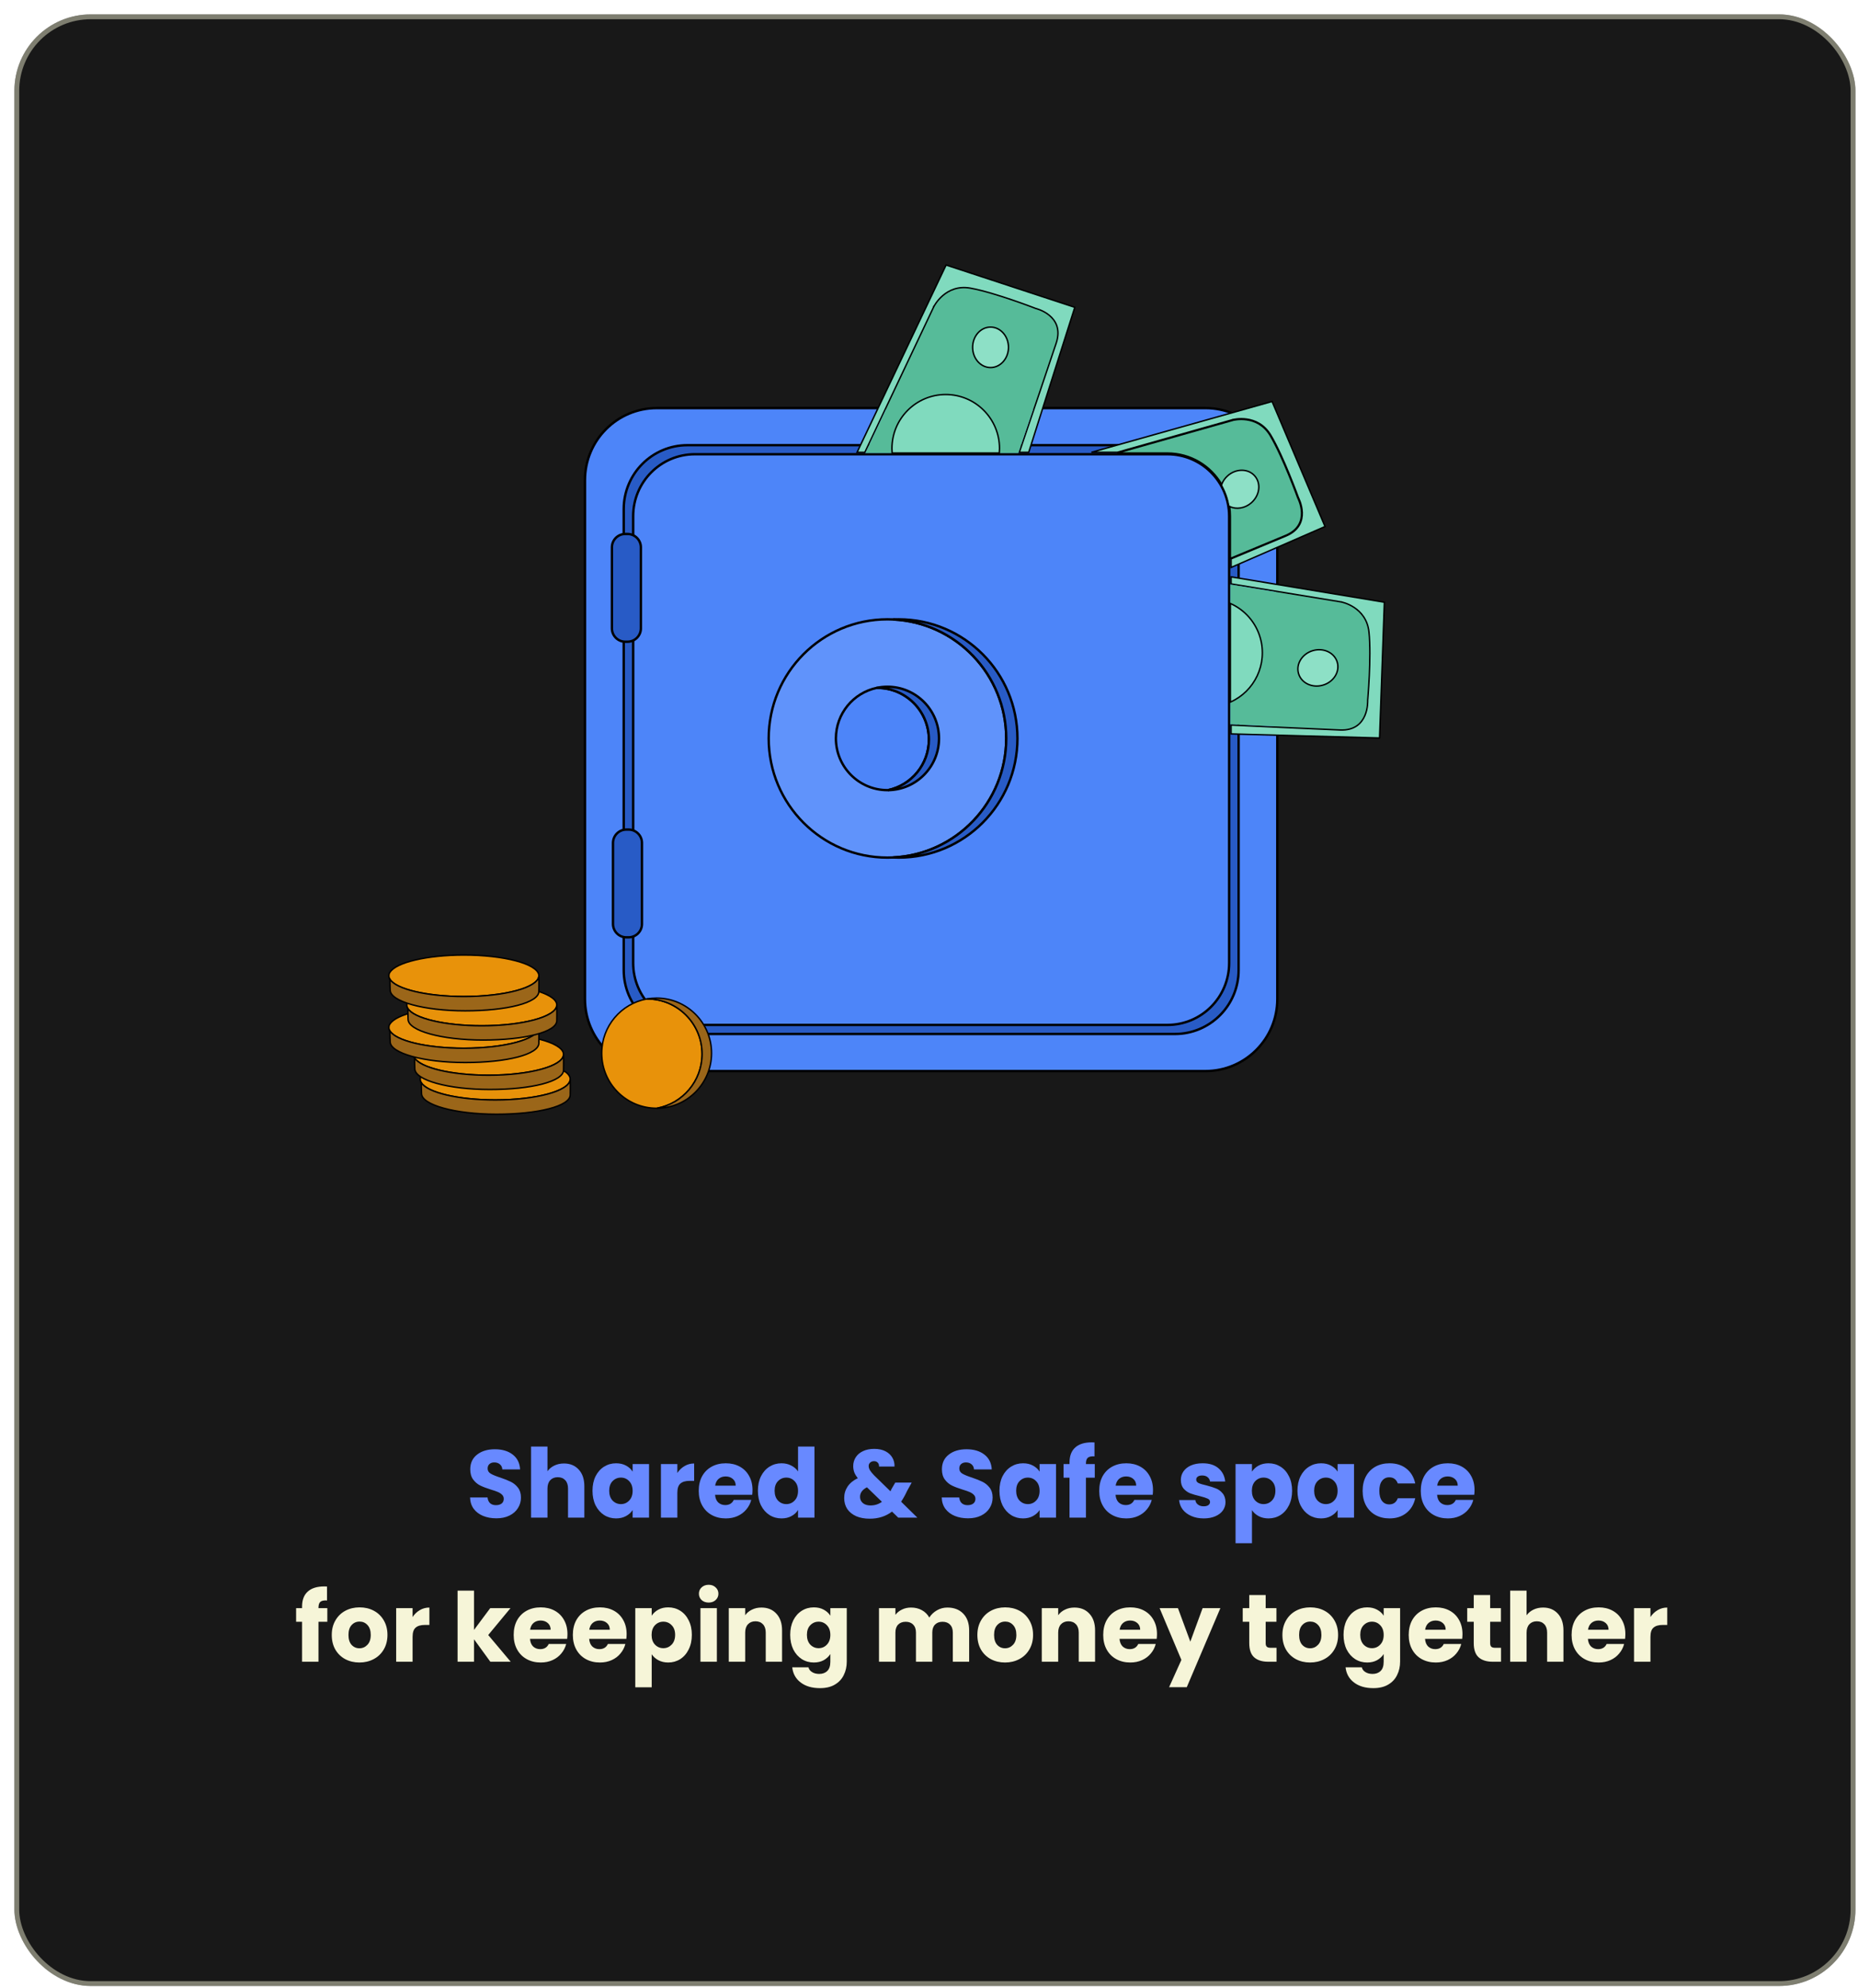 <svg width="387" height="414" viewBox="0 0 387 414" fill="none" xmlns="http://www.w3.org/2000/svg">
<g filter="url(#filter0_d_3238_5662)">
<rect width="383.464" height="410.513" rx="15.911" fill="#181818"/>
<rect x="0.5" y="0.5" width="382.464" height="409.513" rx="15.411" stroke="#F6F5D8" stroke-opacity="0.46"/>
</g>
<path d="M103.388 316.14C102.362 316.14 101.442 315.973 100.628 315.64C99.815 315.307 99.162 314.813 98.668 314.16C98.188 313.507 97.935 312.72 97.908 311.8H101.548C101.602 312.32 101.782 312.72 102.088 313C102.395 313.267 102.795 313.4 103.288 313.4C103.795 313.4 104.195 313.287 104.488 313.06C104.782 312.82 104.928 312.493 104.928 312.08C104.928 311.733 104.808 311.447 104.568 311.22C104.342 310.993 104.055 310.807 103.708 310.66C103.375 310.513 102.895 310.347 102.268 310.16C101.362 309.88 100.622 309.6 100.048 309.32C99.475 309.04 98.982 308.627 98.568 308.08C98.155 307.533 97.948 306.82 97.948 305.94C97.948 304.633 98.422 303.613 99.368 302.88C100.315 302.133 101.548 301.76 103.068 301.76C104.615 301.76 105.862 302.133 106.808 302.88C107.755 303.613 108.262 304.64 108.328 305.96H104.628C104.602 305.507 104.435 305.153 104.128 304.9C103.822 304.633 103.428 304.5 102.948 304.5C102.535 304.5 102.202 304.613 101.948 304.84C101.695 305.053 101.568 305.367 101.568 305.78C101.568 306.233 101.782 306.587 102.208 306.84C102.635 307.093 103.302 307.367 104.208 307.66C105.115 307.967 105.848 308.26 106.408 308.54C106.982 308.82 107.475 309.227 107.888 309.76C108.302 310.293 108.508 310.98 108.508 311.82C108.508 312.62 108.302 313.347 107.888 314C107.488 314.653 106.902 315.173 106.128 315.56C105.355 315.947 104.442 316.14 103.388 316.14ZM117.473 304.72C118.753 304.72 119.78 305.147 120.553 306C121.326 306.84 121.713 308 121.713 309.48V316H118.313V309.94C118.313 309.193 118.12 308.613 117.733 308.2C117.346 307.787 116.826 307.58 116.173 307.58C115.52 307.58 115 307.787 114.613 308.2C114.226 308.613 114.033 309.193 114.033 309.94V316H110.613V301.2H114.033V306.34C114.38 305.847 114.853 305.453 115.453 305.16C116.053 304.867 116.726 304.72 117.473 304.72ZM123.41 310.4C123.41 309.253 123.623 308.247 124.05 307.38C124.49 306.513 125.083 305.847 125.83 305.38C126.576 304.913 127.41 304.68 128.33 304.68C129.116 304.68 129.803 304.84 130.39 305.16C130.99 305.48 131.45 305.9 131.77 306.42V304.84H135.19V316H131.77V314.42C131.436 314.94 130.97 315.36 130.37 315.68C129.783 316 129.096 316.16 128.31 316.16C127.403 316.16 126.576 315.927 125.83 315.46C125.083 314.98 124.49 314.307 124.05 313.44C123.623 312.56 123.41 311.547 123.41 310.4ZM131.77 310.42C131.77 309.567 131.53 308.893 131.05 308.4C130.583 307.907 130.01 307.66 129.33 307.66C128.65 307.66 128.07 307.907 127.59 308.4C127.123 308.88 126.89 309.547 126.89 310.4C126.89 311.253 127.123 311.933 127.59 312.44C128.07 312.933 128.65 313.18 129.33 313.18C130.01 313.18 130.583 312.933 131.05 312.44C131.53 311.947 131.77 311.273 131.77 310.42ZM141.084 306.7C141.484 306.087 141.984 305.607 142.584 305.26C143.184 304.9 143.85 304.72 144.584 304.72V308.34H143.644C142.79 308.34 142.15 308.527 141.724 308.9C141.297 309.26 141.084 309.9 141.084 310.82V316H137.664V304.84H141.084V306.7ZM156.739 310.24C156.739 310.56 156.719 310.893 156.679 311.24H148.939C148.992 311.933 149.212 312.467 149.599 312.84C149.999 313.2 150.485 313.38 151.059 313.38C151.912 313.38 152.505 313.02 152.839 312.3H156.479C156.292 313.033 155.952 313.693 155.459 314.28C154.979 314.867 154.372 315.327 153.639 315.66C152.905 315.993 152.085 316.16 151.179 316.16C150.085 316.16 149.112 315.927 148.259 315.46C147.405 314.993 146.739 314.327 146.259 313.46C145.779 312.593 145.539 311.58 145.539 310.42C145.539 309.26 145.772 308.247 146.239 307.38C146.719 306.513 147.385 305.847 148.239 305.38C149.092 304.913 150.072 304.68 151.179 304.68C152.259 304.68 153.219 304.907 154.059 305.36C154.899 305.813 155.552 306.46 156.019 307.3C156.499 308.14 156.739 309.12 156.739 310.24ZM153.239 309.34C153.239 308.753 153.039 308.287 152.639 307.94C152.239 307.593 151.739 307.42 151.139 307.42C150.565 307.42 150.079 307.587 149.679 307.92C149.292 308.253 149.052 308.727 148.959 309.34H153.239ZM157.863 310.4C157.863 309.253 158.076 308.247 158.503 307.38C158.943 306.513 159.536 305.847 160.283 305.38C161.029 304.913 161.863 304.68 162.783 304.68C163.516 304.68 164.183 304.833 164.783 305.14C165.396 305.447 165.876 305.86 166.223 306.38V301.2H169.643V316H166.223V314.4C165.903 314.933 165.443 315.36 164.843 315.68C164.256 316 163.569 316.16 162.783 316.16C161.863 316.16 161.029 315.927 160.283 315.46C159.536 314.98 158.943 314.307 158.503 313.44C158.076 312.56 157.863 311.547 157.863 310.4ZM166.223 310.42C166.223 309.567 165.983 308.893 165.503 308.4C165.036 307.907 164.463 307.66 163.783 307.66C163.103 307.66 162.523 307.907 162.043 308.4C161.576 308.88 161.343 309.547 161.343 310.4C161.343 311.253 161.576 311.933 162.043 312.44C162.523 312.933 163.103 313.18 163.783 313.18C164.463 313.18 165.036 312.933 165.503 312.44C165.983 311.947 166.223 311.273 166.223 310.42ZM187.095 316L185.795 314.74C184.502 315.727 182.955 316.22 181.155 316.22C180.075 316.22 179.135 316.047 178.335 315.7C177.535 315.34 176.915 314.84 176.475 314.2C176.049 313.547 175.835 312.787 175.835 311.92C175.835 311.04 176.069 310.247 176.535 309.54C177.015 308.82 177.729 308.233 178.675 307.78C178.329 307.353 178.082 306.947 177.935 306.56C177.789 306.16 177.715 305.727 177.715 305.26C177.715 304.593 177.889 303.987 178.235 303.44C178.582 302.893 179.082 302.467 179.735 302.16C180.402 301.84 181.189 301.68 182.095 301.68C183.015 301.68 183.795 301.847 184.435 302.18C185.075 302.513 185.555 302.96 185.875 303.52C186.195 304.08 186.342 304.693 186.315 305.36H183.095C183.109 305 183.015 304.727 182.815 304.54C182.629 304.34 182.375 304.24 182.055 304.24C181.735 304.24 181.469 304.333 181.255 304.52C181.042 304.707 180.935 304.947 180.935 305.24C180.935 305.52 181.022 305.813 181.195 306.12C181.382 306.427 181.669 306.78 182.055 307.18L185.475 310.52C185.502 310.453 185.535 310.373 185.575 310.28C185.629 310.187 185.682 310.08 185.735 309.96L186.475 308.7H189.895L188.935 310.44C188.575 311.227 188.162 311.973 187.695 312.68L191.075 316H187.095ZM181.315 313.46C182.209 313.46 183.002 313.207 183.695 312.7L180.575 309.68C179.615 310.173 179.135 310.84 179.135 311.68C179.135 312.187 179.329 312.613 179.715 312.96C180.115 313.293 180.649 313.46 181.315 313.46ZM201.631 316.14C200.604 316.14 199.684 315.973 198.871 315.64C198.057 315.307 197.404 314.813 196.911 314.16C196.431 313.507 196.177 312.72 196.151 311.8H199.791C199.844 312.32 200.024 312.72 200.331 313C200.637 313.267 201.037 313.4 201.531 313.4C202.037 313.4 202.437 313.287 202.731 313.06C203.024 312.82 203.171 312.493 203.171 312.08C203.171 311.733 203.051 311.447 202.811 311.22C202.584 310.993 202.297 310.807 201.951 310.66C201.617 310.513 201.137 310.347 200.511 310.16C199.604 309.88 198.864 309.6 198.291 309.32C197.717 309.04 197.224 308.627 196.811 308.08C196.397 307.533 196.191 306.82 196.191 305.94C196.191 304.633 196.664 303.613 197.611 302.88C198.557 302.133 199.791 301.76 201.311 301.76C202.857 301.76 204.104 302.133 205.051 302.88C205.997 303.613 206.504 304.64 206.571 305.96H202.871C202.844 305.507 202.677 305.153 202.371 304.9C202.064 304.633 201.671 304.5 201.191 304.5C200.777 304.5 200.444 304.613 200.191 304.84C199.937 305.053 199.811 305.367 199.811 305.78C199.811 306.233 200.024 306.587 200.451 306.84C200.877 307.093 201.544 307.367 202.451 307.66C203.357 307.967 204.091 308.26 204.651 308.54C205.224 308.82 205.717 309.227 206.131 309.76C206.544 310.293 206.751 310.98 206.751 311.82C206.751 312.62 206.544 313.347 206.131 314C205.731 314.653 205.144 315.173 204.371 315.56C203.597 315.947 202.684 316.14 201.631 316.14ZM208.175 310.4C208.175 309.253 208.389 308.247 208.815 307.38C209.255 306.513 209.849 305.847 210.595 305.38C211.342 304.913 212.175 304.68 213.095 304.68C213.882 304.68 214.569 304.84 215.155 305.16C215.755 305.48 216.215 305.9 216.535 306.42V304.84H219.955V316H216.535V314.42C216.202 314.94 215.735 315.36 215.135 315.68C214.549 316 213.862 316.16 213.075 316.16C212.169 316.16 211.342 315.927 210.595 315.46C209.849 314.98 209.255 314.307 208.815 313.44C208.389 312.56 208.175 311.547 208.175 310.4ZM216.535 310.42C216.535 309.567 216.295 308.893 215.815 308.4C215.349 307.907 214.775 307.66 214.095 307.66C213.415 307.66 212.835 307.907 212.355 308.4C211.889 308.88 211.655 309.547 211.655 310.4C211.655 311.253 211.889 311.933 212.355 312.44C212.835 312.933 213.415 313.18 214.095 313.18C214.775 313.18 215.349 312.933 215.815 312.44C216.295 311.947 216.535 311.273 216.535 310.42ZM228.029 307.68H226.189V316H222.769V307.68H221.529V304.84H222.769V304.52C222.769 303.147 223.163 302.107 223.949 301.4C224.736 300.68 225.889 300.32 227.409 300.32C227.663 300.32 227.849 300.327 227.969 300.34V303.24C227.316 303.2 226.856 303.293 226.589 303.52C226.323 303.747 226.189 304.153 226.189 304.74V304.84H228.029V307.68ZM240.156 310.24C240.156 310.56 240.136 310.893 240.096 311.24H232.356C232.41 311.933 232.63 312.467 233.016 312.84C233.416 313.2 233.903 313.38 234.476 313.38C235.33 313.38 235.923 313.02 236.256 312.3H239.896C239.71 313.033 239.37 313.693 238.876 314.28C238.396 314.867 237.79 315.327 237.056 315.66C236.323 315.993 235.503 316.16 234.596 316.16C233.503 316.16 232.53 315.927 231.676 315.46C230.823 314.993 230.156 314.327 229.676 313.46C229.196 312.593 228.956 311.58 228.956 310.42C228.956 309.26 229.19 308.247 229.656 307.38C230.136 306.513 230.803 305.847 231.656 305.38C232.51 304.913 233.49 304.68 234.596 304.68C235.676 304.68 236.636 304.907 237.476 305.36C238.316 305.813 238.97 306.46 239.436 307.3C239.916 308.14 240.156 309.12 240.156 310.24ZM236.656 309.34C236.656 308.753 236.456 308.287 236.056 307.94C235.656 307.593 235.156 307.42 234.556 307.42C233.983 307.42 233.496 307.587 233.096 307.92C232.71 308.253 232.47 308.727 232.376 309.34H236.656ZM250.739 316.16C249.766 316.16 248.899 315.993 248.139 315.66C247.379 315.327 246.779 314.873 246.339 314.3C245.899 313.713 245.652 313.06 245.599 312.34H248.979C249.019 312.727 249.199 313.04 249.519 313.28C249.839 313.52 250.232 313.64 250.699 313.64C251.126 313.64 251.452 313.56 251.679 313.4C251.919 313.227 252.039 313.007 252.039 312.74C252.039 312.42 251.872 312.187 251.539 312.04C251.206 311.88 250.666 311.707 249.919 311.52C249.119 311.333 248.452 311.14 247.919 310.94C247.386 310.727 246.926 310.4 246.539 309.96C246.152 309.507 245.959 308.9 245.959 308.14C245.959 307.5 246.132 306.92 246.479 306.4C246.839 305.867 247.359 305.447 248.039 305.14C248.732 304.833 249.552 304.68 250.499 304.68C251.899 304.68 252.999 305.027 253.799 305.72C254.612 306.413 255.079 307.333 255.199 308.48H252.039C251.986 308.093 251.812 307.787 251.519 307.56C251.239 307.333 250.866 307.22 250.399 307.22C249.999 307.22 249.692 307.3 249.479 307.46C249.266 307.607 249.159 307.813 249.159 308.08C249.159 308.4 249.326 308.64 249.659 308.8C250.006 308.96 250.539 309.12 251.259 309.28C252.086 309.493 252.759 309.707 253.279 309.92C253.799 310.12 254.252 310.453 254.639 310.92C255.039 311.373 255.246 311.987 255.259 312.76C255.259 313.413 255.072 314 254.699 314.52C254.339 315.027 253.812 315.427 253.119 315.72C252.439 316.013 251.646 316.16 250.739 316.16ZM260.771 306.42C261.105 305.9 261.565 305.48 262.151 305.16C262.738 304.84 263.425 304.68 264.211 304.68C265.131 304.68 265.965 304.913 266.711 305.38C267.458 305.847 268.045 306.513 268.471 307.38C268.911 308.247 269.131 309.253 269.131 310.4C269.131 311.547 268.911 312.56 268.471 313.44C268.045 314.307 267.458 314.98 266.711 315.46C265.965 315.927 265.131 316.16 264.211 316.16C263.438 316.16 262.751 316 262.151 315.68C261.565 315.36 261.105 314.947 260.771 314.44V321.32H257.351V304.84H260.771V306.42ZM265.651 310.4C265.651 309.547 265.411 308.88 264.931 308.4C264.465 307.907 263.885 307.66 263.191 307.66C262.511 307.66 261.931 307.907 261.451 308.4C260.985 308.893 260.751 309.567 260.751 310.42C260.751 311.273 260.985 311.947 261.451 312.44C261.931 312.933 262.511 313.18 263.191 313.18C263.871 313.18 264.451 312.933 264.931 312.44C265.411 311.933 265.651 311.253 265.651 310.4ZM270.246 310.4C270.246 309.253 270.459 308.247 270.886 307.38C271.326 306.513 271.919 305.847 272.666 305.38C273.412 304.913 274.246 304.68 275.166 304.68C275.952 304.68 276.639 304.84 277.226 305.16C277.826 305.48 278.286 305.9 278.606 306.42V304.84H282.026V316H278.606V314.42C278.272 314.94 277.806 315.36 277.206 315.68C276.619 316 275.932 316.16 275.146 316.16C274.239 316.16 273.412 315.927 272.666 315.46C271.919 314.98 271.326 314.307 270.886 313.44C270.459 312.56 270.246 311.547 270.246 310.4ZM278.606 310.42C278.606 309.567 278.366 308.893 277.886 308.4C277.419 307.907 276.846 307.66 276.166 307.66C275.486 307.66 274.906 307.907 274.426 308.4C273.959 308.88 273.726 309.547 273.726 310.4C273.726 311.253 273.959 311.933 274.426 312.44C274.906 312.933 275.486 313.18 276.166 313.18C276.846 313.18 277.419 312.933 277.886 312.44C278.366 311.947 278.606 311.273 278.606 310.42ZM283.82 310.42C283.82 309.26 284.053 308.247 284.52 307.38C285 306.513 285.66 305.847 286.5 305.38C287.353 304.913 288.326 304.68 289.42 304.68C290.82 304.68 291.986 305.047 292.92 305.78C293.866 306.513 294.486 307.547 294.78 308.88H291.14C290.833 308.027 290.24 307.6 289.36 307.6C288.733 307.6 288.233 307.847 287.86 308.34C287.486 308.82 287.3 309.513 287.3 310.42C287.3 311.327 287.486 312.027 287.86 312.52C288.233 313 288.733 313.24 289.36 313.24C290.24 313.24 290.833 312.813 291.14 311.96H294.78C294.486 313.267 293.866 314.293 292.92 315.04C291.973 315.787 290.806 316.16 289.42 316.16C288.326 316.16 287.353 315.927 286.5 315.46C285.66 314.993 285 314.327 284.52 313.46C284.053 312.593 283.82 311.58 283.82 310.42ZM307.129 310.24C307.129 310.56 307.109 310.893 307.069 311.24H299.329C299.382 311.933 299.602 312.467 299.989 312.84C300.389 313.2 300.876 313.38 301.449 313.38C302.302 313.38 302.896 313.02 303.229 312.3H306.869C306.682 313.033 306.342 313.693 305.849 314.28C305.369 314.867 304.762 315.327 304.029 315.66C303.296 315.993 302.476 316.16 301.569 316.16C300.476 316.16 299.502 315.927 298.649 315.46C297.796 314.993 297.129 314.327 296.649 313.46C296.169 312.593 295.929 311.58 295.929 310.42C295.929 309.26 296.162 308.247 296.629 307.38C297.109 306.513 297.776 305.847 298.629 305.38C299.482 304.913 300.462 304.68 301.569 304.68C302.649 304.68 303.609 304.907 304.449 305.36C305.289 305.813 305.942 306.46 306.409 307.3C306.889 308.14 307.129 309.12 307.129 310.24ZM303.629 309.34C303.629 308.753 303.429 308.287 303.029 307.94C302.629 307.593 302.129 307.42 301.529 307.42C300.956 307.42 300.469 307.587 300.069 307.92C299.682 308.253 299.442 308.727 299.349 309.34H303.629Z" fill="#6889FF"/>
<path d="M68.176 337.68H66.336V346H62.916V337.68H61.676V334.84H62.916V334.52C62.916 333.147 63.309 332.107 64.096 331.4C64.883 330.68 66.036 330.32 67.556 330.32C67.809 330.32 67.996 330.327 68.116 330.34V333.24C67.463 333.2 67.003 333.293 66.736 333.52C66.469 333.747 66.336 334.153 66.336 334.74V334.84H68.176V337.68ZM74.863 346.16C73.77 346.16 72.783 345.927 71.903 345.46C71.036 344.993 70.35 344.327 69.843 343.46C69.35 342.593 69.103 341.58 69.103 340.42C69.103 339.273 69.356 338.267 69.863 337.4C70.37 336.52 71.063 335.847 71.943 335.38C72.823 334.913 73.81 334.68 74.903 334.68C75.996 334.68 76.983 334.913 77.863 335.38C78.743 335.847 79.436 336.52 79.943 337.4C80.45 338.267 80.703 339.273 80.703 340.42C80.703 341.567 80.443 342.58 79.923 343.46C79.416 344.327 78.716 344.993 77.823 345.46C76.943 345.927 75.956 346.16 74.863 346.16ZM74.863 343.2C75.516 343.2 76.07 342.96 76.523 342.48C76.99 342 77.223 341.313 77.223 340.42C77.223 339.527 76.996 338.84 76.543 338.36C76.103 337.88 75.556 337.64 74.903 337.64C74.236 337.64 73.683 337.88 73.243 338.36C72.803 338.827 72.583 339.513 72.583 340.42C72.583 341.313 72.796 342 73.223 342.48C73.663 342.96 74.21 343.2 74.863 343.2ZM85.937 336.7C86.337 336.087 86.837 335.607 87.437 335.26C88.037 334.9 88.704 334.72 89.437 334.72V338.34H88.497C87.644 338.34 87.004 338.527 86.577 338.9C86.151 339.26 85.937 339.9 85.937 340.82V346H82.517V334.84H85.937V336.7ZM102.13 346L98.73 341.32V346H95.31V331.2H98.73V339.38L102.11 334.84H106.33L101.69 340.44L106.37 346H102.13ZM118.194 340.24C118.194 340.56 118.174 340.893 118.134 341.24H110.394C110.447 341.933 110.667 342.467 111.054 342.84C111.454 343.2 111.94 343.38 112.514 343.38C113.367 343.38 113.96 343.02 114.294 342.3H117.934C117.747 343.033 117.407 343.693 116.914 344.28C116.434 344.867 115.827 345.327 115.094 345.66C114.36 345.993 113.54 346.16 112.634 346.16C111.54 346.16 110.567 345.927 109.714 345.46C108.86 344.993 108.194 344.327 107.714 343.46C107.234 342.593 106.994 341.58 106.994 340.42C106.994 339.26 107.227 338.247 107.694 337.38C108.174 336.513 108.84 335.847 109.694 335.38C110.547 334.913 111.527 334.68 112.634 334.68C113.714 334.68 114.674 334.907 115.514 335.36C116.354 335.813 117.007 336.46 117.474 337.3C117.954 338.14 118.194 339.12 118.194 340.24ZM114.694 339.34C114.694 338.753 114.494 338.287 114.094 337.94C113.694 337.593 113.194 337.42 112.594 337.42C112.02 337.42 111.534 337.587 111.134 337.92C110.747 338.253 110.507 338.727 110.414 339.34H114.694ZM130.518 340.24C130.518 340.56 130.498 340.893 130.458 341.24H122.718C122.771 341.933 122.991 342.467 123.378 342.84C123.778 343.2 124.264 343.38 124.838 343.38C125.691 343.38 126.284 343.02 126.618 342.3H130.258C130.071 343.033 129.731 343.693 129.238 344.28C128.758 344.867 128.151 345.327 127.418 345.66C126.684 345.993 125.864 346.16 124.958 346.16C123.864 346.16 122.891 345.927 122.038 345.46C121.184 344.993 120.518 344.327 120.038 343.46C119.558 342.593 119.318 341.58 119.318 340.42C119.318 339.26 119.551 338.247 120.018 337.38C120.498 336.513 121.164 335.847 122.018 335.38C122.871 334.913 123.851 334.68 124.958 334.68C126.038 334.68 126.998 334.907 127.838 335.36C128.678 335.813 129.331 336.46 129.798 337.3C130.278 338.14 130.518 339.12 130.518 340.24ZM127.018 339.34C127.018 338.753 126.818 338.287 126.418 337.94C126.018 337.593 125.518 337.42 124.918 337.42C124.344 337.42 123.858 337.587 123.458 337.92C123.071 338.253 122.831 338.727 122.738 339.34H127.018ZM135.742 336.42C136.075 335.9 136.535 335.48 137.122 335.16C137.709 334.84 138.395 334.68 139.182 334.68C140.102 334.68 140.935 334.913 141.682 335.38C142.429 335.847 143.015 336.513 143.442 337.38C143.882 338.247 144.102 339.253 144.102 340.4C144.102 341.547 143.882 342.56 143.442 343.44C143.015 344.307 142.429 344.98 141.682 345.46C140.935 345.927 140.102 346.16 139.182 346.16C138.409 346.16 137.722 346 137.122 345.68C136.535 345.36 136.075 344.947 135.742 344.44V351.32H132.322V334.84H135.742V336.42ZM140.622 340.4C140.622 339.547 140.382 338.88 139.902 338.4C139.435 337.907 138.855 337.66 138.162 337.66C137.482 337.66 136.902 337.907 136.422 338.4C135.955 338.893 135.722 339.567 135.722 340.42C135.722 341.273 135.955 341.947 136.422 342.44C136.902 342.933 137.482 343.18 138.162 343.18C138.842 343.18 139.422 342.933 139.902 342.44C140.382 341.933 140.622 341.253 140.622 340.4ZM147.616 333.68C147.016 333.68 146.523 333.507 146.136 333.16C145.763 332.8 145.576 332.36 145.576 331.84C145.576 331.307 145.763 330.867 146.136 330.52C146.523 330.16 147.016 329.98 147.616 329.98C148.203 329.98 148.683 330.16 149.056 330.52C149.443 330.867 149.636 331.307 149.636 331.84C149.636 332.36 149.443 332.8 149.056 333.16C148.683 333.507 148.203 333.68 147.616 333.68ZM149.316 334.84V346H145.896V334.84H149.316ZM158.595 334.72C159.901 334.72 160.941 335.147 161.715 336C162.501 336.84 162.895 338 162.895 339.48V346H159.495V339.94C159.495 339.193 159.301 338.613 158.915 338.2C158.528 337.787 158.008 337.58 157.355 337.58C156.701 337.58 156.181 337.787 155.795 338.2C155.408 338.613 155.215 339.193 155.215 339.94V346H151.795V334.84H155.215V336.32C155.561 335.827 156.028 335.44 156.615 335.16C157.201 334.867 157.861 334.72 158.595 334.72ZM169.511 334.68C170.298 334.68 170.985 334.84 171.571 335.16C172.171 335.48 172.631 335.9 172.951 336.42V334.84H176.371V345.98C176.371 347.007 176.165 347.933 175.751 348.76C175.351 349.6 174.731 350.267 173.891 350.76C173.065 351.253 172.031 351.5 170.791 351.5C169.138 351.5 167.798 351.107 166.771 350.32C165.745 349.547 165.158 348.493 165.011 347.16H168.391C168.498 347.587 168.751 347.92 169.151 348.16C169.551 348.413 170.045 348.54 170.631 348.54C171.338 348.54 171.898 348.333 172.311 347.92C172.738 347.52 172.951 346.873 172.951 345.98V344.4C172.618 344.92 172.158 345.347 171.571 345.68C170.985 346 170.298 346.16 169.511 346.16C168.591 346.16 167.758 345.927 167.011 345.46C166.265 344.98 165.671 344.307 165.231 343.44C164.805 342.56 164.591 341.547 164.591 340.4C164.591 339.253 164.805 338.247 165.231 337.38C165.671 336.513 166.265 335.847 167.011 335.38C167.758 334.913 168.591 334.68 169.511 334.68ZM172.951 340.42C172.951 339.567 172.711 338.893 172.231 338.4C171.765 337.907 171.191 337.66 170.511 337.66C169.831 337.66 169.251 337.907 168.771 338.4C168.305 338.88 168.071 339.547 168.071 340.4C168.071 341.253 168.305 341.933 168.771 342.44C169.251 342.933 169.831 343.18 170.511 343.18C171.191 343.18 171.765 342.933 172.231 342.44C172.711 341.947 172.951 341.273 172.951 340.42ZM197.324 334.72C198.71 334.72 199.81 335.14 200.624 335.98C201.45 336.82 201.864 337.987 201.864 339.48V346H198.464V339.94C198.464 339.22 198.27 338.667 197.884 338.28C197.51 337.88 196.99 337.68 196.324 337.68C195.657 337.68 195.13 337.88 194.744 338.28C194.37 338.667 194.184 339.22 194.184 339.94V346H190.784V339.94C190.784 339.22 190.59 338.667 190.204 338.28C189.83 337.88 189.31 337.68 188.644 337.68C187.977 337.68 187.45 337.88 187.064 338.28C186.69 338.667 186.504 339.22 186.504 339.94V346H183.084V334.84H186.504V336.24C186.85 335.773 187.304 335.407 187.864 335.14C188.424 334.86 189.057 334.72 189.764 334.72C190.604 334.72 191.35 334.9 192.004 335.26C192.67 335.62 193.19 336.133 193.564 336.8C193.95 336.187 194.477 335.687 195.144 335.3C195.81 334.913 196.537 334.72 197.324 334.72ZM209.336 346.16C208.242 346.16 207.256 345.927 206.376 345.46C205.509 344.993 204.822 344.327 204.316 343.46C203.822 342.593 203.576 341.58 203.576 340.42C203.576 339.273 203.829 338.267 204.336 337.4C204.842 336.52 205.536 335.847 206.416 335.38C207.296 334.913 208.282 334.68 209.376 334.68C210.469 334.68 211.456 334.913 212.336 335.38C213.216 335.847 213.909 336.52 214.416 337.4C214.922 338.267 215.176 339.273 215.176 340.42C215.176 341.567 214.916 342.58 214.396 343.46C213.889 344.327 213.189 344.993 212.296 345.46C211.416 345.927 210.429 346.16 209.336 346.16ZM209.336 343.2C209.989 343.2 210.542 342.96 210.996 342.48C211.462 342 211.696 341.313 211.696 340.42C211.696 339.527 211.469 338.84 211.016 338.36C210.576 337.88 210.029 337.64 209.376 337.64C208.709 337.64 208.156 337.88 207.716 338.36C207.276 338.827 207.056 339.513 207.056 340.42C207.056 341.313 207.269 342 207.696 342.48C208.136 342.96 208.682 343.2 209.336 343.2ZM223.79 334.72C225.097 334.72 226.137 335.147 226.91 336C227.697 336.84 228.09 338 228.09 339.48V346H224.69V339.94C224.69 339.193 224.497 338.613 224.11 338.2C223.723 337.787 223.203 337.58 222.55 337.58C221.897 337.58 221.377 337.787 220.99 338.2C220.603 338.613 220.41 339.193 220.41 339.94V346H216.99V334.84H220.41V336.32C220.757 335.827 221.223 335.44 221.81 335.16C222.397 334.867 223.057 334.72 223.79 334.72ZM240.987 340.24C240.987 340.56 240.967 340.893 240.927 341.24H233.187C233.24 341.933 233.46 342.467 233.847 342.84C234.247 343.2 234.733 343.38 235.307 343.38C236.16 343.38 236.753 343.02 237.087 342.3H240.727C240.54 343.033 240.2 343.693 239.707 344.28C239.227 344.867 238.62 345.327 237.887 345.66C237.153 345.993 236.333 346.16 235.427 346.16C234.333 346.16 233.36 345.927 232.507 345.46C231.653 344.993 230.987 344.327 230.507 343.46C230.027 342.593 229.787 341.58 229.787 340.42C229.787 339.26 230.02 338.247 230.487 337.38C230.967 336.513 231.633 335.847 232.487 335.38C233.34 334.913 234.32 334.68 235.427 334.68C236.507 334.68 237.467 334.907 238.307 335.36C239.147 335.813 239.8 336.46 240.267 337.3C240.747 338.14 240.987 339.12 240.987 340.24ZM237.487 339.34C237.487 338.753 237.287 338.287 236.887 337.94C236.487 337.593 235.987 337.42 235.387 337.42C234.813 337.42 234.327 337.587 233.927 337.92C233.54 338.253 233.3 338.727 233.207 339.34H237.487ZM254.191 334.84L247.191 351.3H243.511L246.071 345.62L241.531 334.84H245.351L247.931 341.82L250.491 334.84H254.191ZM265.886 343.1V346H264.146C262.906 346 261.939 345.7 261.246 345.1C260.552 344.487 260.206 343.493 260.206 342.12V337.68H258.846V334.84H260.206V332.12H263.626V334.84H265.866V337.68H263.626V342.16C263.626 342.493 263.706 342.733 263.866 342.88C264.026 343.027 264.292 343.1 264.666 343.1H265.886ZM272.871 346.16C271.777 346.16 270.791 345.927 269.911 345.46C269.044 344.993 268.357 344.327 267.851 343.46C267.357 342.593 267.111 341.58 267.111 340.42C267.111 339.273 267.364 338.267 267.871 337.4C268.377 336.52 269.071 335.847 269.951 335.38C270.831 334.913 271.817 334.68 272.911 334.68C274.004 334.68 274.991 334.913 275.871 335.38C276.751 335.847 277.444 336.52 277.951 337.4C278.457 338.267 278.711 339.273 278.711 340.42C278.711 341.567 278.451 342.58 277.931 343.46C277.424 344.327 276.724 344.993 275.831 345.46C274.951 345.927 273.964 346.16 272.871 346.16ZM272.871 343.2C273.524 343.2 274.077 342.96 274.531 342.48C274.997 342 275.231 341.313 275.231 340.42C275.231 339.527 275.004 338.84 274.551 338.36C274.111 337.88 273.564 337.64 272.911 337.64C272.244 337.64 271.691 337.88 271.251 338.36C270.811 338.827 270.591 339.513 270.591 340.42C270.591 341.313 270.804 342 271.231 342.48C271.671 342.96 272.217 343.2 272.871 343.2ZM284.765 334.68C285.552 334.68 286.238 334.84 286.825 335.16C287.425 335.48 287.885 335.9 288.205 336.42V334.84H291.625V345.98C291.625 347.007 291.418 347.933 291.005 348.76C290.605 349.6 289.985 350.267 289.145 350.76C288.318 351.253 287.285 351.5 286.045 351.5C284.392 351.5 283.052 351.107 282.025 350.32C280.998 349.547 280.412 348.493 280.265 347.16H283.645C283.752 347.587 284.005 347.92 284.405 348.16C284.805 348.413 285.298 348.54 285.885 348.54C286.592 348.54 287.152 348.333 287.565 347.92C287.992 347.52 288.205 346.873 288.205 345.98V344.4C287.872 344.92 287.412 345.347 286.825 345.68C286.238 346 285.552 346.16 284.765 346.16C283.845 346.16 283.012 345.927 282.265 345.46C281.518 344.98 280.925 344.307 280.485 343.44C280.058 342.56 279.845 341.547 279.845 340.4C279.845 339.253 280.058 338.247 280.485 337.38C280.925 336.513 281.518 335.847 282.265 335.38C283.012 334.913 283.845 334.68 284.765 334.68ZM288.205 340.42C288.205 339.567 287.965 338.893 287.485 338.4C287.018 337.907 286.445 337.66 285.765 337.66C285.085 337.66 284.505 337.907 284.025 338.4C283.558 338.88 283.325 339.547 283.325 340.4C283.325 341.253 283.558 341.933 284.025 342.44C284.505 342.933 285.085 343.18 285.765 343.18C286.445 343.18 287.018 342.933 287.485 342.44C287.965 341.947 288.205 341.273 288.205 340.42ZM304.619 340.24C304.619 340.56 304.599 340.893 304.559 341.24H296.819C296.873 341.933 297.093 342.467 297.479 342.84C297.879 343.2 298.366 343.38 298.939 343.38C299.793 343.38 300.386 343.02 300.719 342.3H304.359C304.173 343.033 303.833 343.693 303.339 344.28C302.859 344.867 302.253 345.327 301.519 345.66C300.786 345.993 299.966 346.16 299.059 346.16C297.966 346.16 296.993 345.927 296.139 345.46C295.286 344.993 294.619 344.327 294.139 343.46C293.659 342.593 293.419 341.58 293.419 340.42C293.419 339.26 293.653 338.247 294.119 337.38C294.599 336.513 295.266 335.847 296.119 335.38C296.973 334.913 297.953 334.68 299.059 334.68C300.139 334.68 301.099 334.907 301.939 335.36C302.779 335.813 303.433 336.46 303.899 337.3C304.379 338.14 304.619 339.12 304.619 340.24ZM301.119 339.34C301.119 338.753 300.919 338.287 300.519 337.94C300.119 337.593 299.619 337.42 299.019 337.42C298.446 337.42 297.959 337.587 297.559 337.92C297.173 338.253 296.933 338.727 296.839 339.34H301.119ZM312.644 343.1V346H310.904C309.664 346 308.697 345.7 308.004 345.1C307.31 344.487 306.964 343.493 306.964 342.12V337.68H305.604V334.84H306.964V332.12H310.384V334.84H312.624V337.68H310.384V342.16C310.384 342.493 310.464 342.733 310.624 342.88C310.784 343.027 311.05 343.1 311.424 343.1H312.644ZM321.409 334.72C322.689 334.72 323.715 335.147 324.489 336C325.262 336.84 325.649 338 325.649 339.48V346H322.249V339.94C322.249 339.193 322.055 338.613 321.669 338.2C321.282 337.787 320.762 337.58 320.109 337.58C319.455 337.58 318.935 337.787 318.549 338.2C318.162 338.613 317.969 339.193 317.969 339.94V346H314.549V331.2H317.969V336.34C318.315 335.847 318.789 335.453 319.389 335.16C319.989 334.867 320.662 334.72 321.409 334.72ZM338.545 340.24C338.545 340.56 338.525 340.893 338.485 341.24H330.745C330.798 341.933 331.018 342.467 331.405 342.84C331.805 343.2 332.292 343.38 332.865 343.38C333.718 343.38 334.312 343.02 334.645 342.3H338.285C338.098 343.033 337.758 343.693 337.265 344.28C336.785 344.867 336.178 345.327 335.445 345.66C334.712 345.993 333.892 346.16 332.985 346.16C331.892 346.16 330.918 345.927 330.065 345.46C329.212 344.993 328.545 344.327 328.065 343.46C327.585 342.593 327.345 341.58 327.345 340.42C327.345 339.26 327.578 338.247 328.045 337.38C328.525 336.513 329.192 335.847 330.045 335.38C330.898 334.913 331.878 334.68 332.985 334.68C334.065 334.68 335.025 334.907 335.865 335.36C336.705 335.813 337.358 336.46 337.825 337.3C338.305 338.14 338.545 339.12 338.545 340.24ZM335.045 339.34C335.045 338.753 334.845 338.287 334.445 337.94C334.045 337.593 333.545 337.42 332.945 337.42C332.372 337.42 331.885 337.587 331.485 337.92C331.098 338.253 330.858 338.727 330.765 339.34H335.045ZM343.769 336.7C344.169 336.087 344.669 335.607 345.269 335.26C345.869 334.9 346.536 334.72 347.269 334.72V338.34H346.329C345.476 338.34 344.836 338.527 344.409 338.9C343.983 339.26 343.769 339.9 343.769 340.82V346H340.349V334.84H343.769V336.7Z" fill="#F6F5D8"/>
<path d="M87.765 223.967C89.03 221.931 95.434 220.387 103.155 220.387C111.511 220.387 118.33 222.198 118.755 224.482V224.51L118.765 224.805C118.569 227.155 111.66 229.027 103.155 229.027C95.387 229.027 88.95 227.459 87.737 225.409C87.737 225.409 87.531 225.245 87.531 224.707C87.531 224.169 87.765 223.967 87.765 223.967Z" fill="#E8920A" stroke="black" stroke-width="0.3"/>
<path d="M118.776 227.947C118.776 230.334 112.054 232 103.423 232C94.792 232 87.8 230.067 87.8 227.68C87.8 227.46 87.744 226.463 87.734 225.41C88.948 227.464 95.385 229.028 103.153 229.028C111.658 229.028 118.571 227.156 118.762 224.811C118.818 226.21 118.772 227.656 118.772 227.951L118.776 227.947Z" fill="#9B6619" stroke="black" stroke-width="0.3"/>
<path d="M86.366 218.819C87.631 216.783 94.036 215.238 101.756 215.238C110.112 215.238 116.932 217.05 117.357 219.334V219.362L117.366 219.657C117.17 222.006 110.262 223.879 101.756 223.879C93.989 223.879 87.552 222.311 86.338 220.261C86.338 220.261 86.133 220.097 86.133 219.558C86.133 219.02 86.366 218.819 86.366 218.819Z" fill="#E8920A" stroke="black" stroke-width="0.3"/>
<path d="M117.378 222.798C117.378 225.185 110.656 226.851 102.025 226.851C93.394 226.851 86.401 224.918 86.401 222.531C86.401 222.311 86.345 221.314 86.336 220.261C87.55 222.316 93.987 223.879 101.754 223.879C110.259 223.879 117.173 222.007 117.364 219.662C117.42 221.062 117.373 222.508 117.373 222.803L117.378 222.798Z" fill="#9B6619" stroke="black" stroke-width="0.3"/>
<path d="M81.233 213.204C82.498 211.168 88.903 209.623 96.624 209.623C104.979 209.623 111.799 211.434 112.224 213.719V213.747L112.233 214.041C112.037 216.391 105.129 218.263 96.624 218.263C88.856 218.263 82.419 216.695 81.205 214.645C81.205 214.645 81 214.481 81 213.943C81 213.405 81.233 213.204 81.233 213.204Z" fill="#E8920A" stroke="black" stroke-width="0.3"/>
<path d="M112.24 217.182C112.24 219.569 105.519 221.235 96.888 221.235C88.256 221.235 81.269 219.297 81.269 216.91C81.269 216.69 81.213 215.693 81.203 214.64C82.417 216.695 88.854 218.258 96.621 218.258C105.126 218.258 112.04 216.386 112.231 214.041C112.287 215.441 112.24 216.887 112.24 217.182Z" fill="#9B6619" stroke="black" stroke-width="0.3"/>
<path d="M84.968 208.522C86.233 206.486 92.637 204.941 100.358 204.941C108.714 204.941 115.534 206.753 115.958 209.037V209.065L115.968 209.36C115.772 211.709 108.863 213.582 100.358 213.582C92.591 213.582 86.153 212.014 84.94 209.964C84.94 209.964 84.734 209.8 84.734 209.262C84.734 208.723 84.968 208.522 84.968 208.522Z" fill="#E8920A" stroke="black" stroke-width="0.3"/>
<path d="M115.979 212.501C115.979 214.888 109.258 216.555 100.627 216.555C91.996 216.555 85.003 214.622 85.003 212.234C85.003 212.014 84.947 211.017 84.938 209.964C86.151 212.019 92.588 213.582 100.356 213.582C108.861 213.582 115.774 211.71 115.965 209.365C116.021 210.765 115.975 212.211 115.975 212.506L115.979 212.501Z" fill="#9B6619" stroke="black" stroke-width="0.3"/>
<path d="M136.807 84.971H251.088C259.351 84.971 266.051 91.688 266.051 99.975V208.011C266.051 216.298 259.351 223.015 251.088 223.015H136.807C128.543 223.015 121.844 216.298 121.844 208.011V99.975C121.844 91.688 128.543 84.971 136.807 84.971Z" fill="#4D85F9" stroke="black" stroke-width="0.5"/>
<path d="M143.178 92.695H244.725C252.049 92.695 257.988 98.649 257.988 105.996V201.994C257.988 209.34 252.049 215.294 244.725 215.294H143.178C135.853 215.294 129.914 209.34 129.914 201.994V105.996C129.914 98.649 135.853 92.695 143.178 92.695Z" fill="#285BC6" stroke="black" stroke-width="0.5"/>
<path d="M144.736 94.58H243.164C250.262 94.58 256.017 100.35 256.017 107.468V200.518C256.017 207.637 250.262 213.406 243.164 213.406H144.736C137.638 213.406 131.883 207.637 131.883 200.518V107.468C131.883 100.35 137.638 94.58 144.736 94.58Z" fill="#4D85F9" stroke="black" stroke-width="0.5"/>
<path d="M209.59 153.76C209.59 167.067 199.138 177.93 186.017 178.539C185.629 178.558 185.242 178.567 184.85 178.567C171.186 178.567 160.109 167.46 160.109 153.76C160.109 140.06 171.186 128.953 184.85 128.953C185.242 128.953 185.629 128.962 186.017 128.981C199.138 129.59 209.59 140.453 209.59 153.76Z" fill="#6093FB" stroke="black" stroke-width="0.5"/>
<path d="M193.481 153.994C193.481 159.17 189.836 163.491 184.981 164.52C184.934 164.52 184.892 164.52 184.846 164.52C178.917 164.52 174.109 159.699 174.109 153.755C174.109 148.578 177.755 144.258 182.61 143.229C182.656 143.229 182.698 143.229 182.745 143.229C188.673 143.229 193.481 148.049 193.481 153.994Z" fill="#4D85F9" stroke="black" stroke-width="0.5"/>
<path d="M195.582 153.76C195.582 159.658 190.848 164.451 184.981 164.521C189.835 163.491 193.481 159.171 193.481 153.994C193.481 148.05 188.673 143.229 182.745 143.229C182.698 143.229 182.656 143.229 182.609 143.229C183.328 143.07 184.08 142.99 184.845 142.99C190.774 142.99 195.582 147.811 195.582 153.756V153.76Z" fill="#285BC6" stroke="black" stroke-width="0.5"/>
<path d="M211.923 153.76C211.923 167.46 200.846 178.567 187.183 178.567C186.791 178.567 186.403 178.558 186.016 178.539C199.137 177.93 209.589 167.067 209.589 153.76C209.589 140.453 199.137 129.59 186.016 128.981C186.403 128.962 186.791 128.953 187.183 128.953C200.846 128.953 211.923 140.06 211.923 153.76Z" fill="#285BC6" stroke="black" stroke-width="0.5"/>
<path d="M130.233 111.184H130.709C132.243 111.184 133.488 112.431 133.488 113.971V130.831C133.488 132.371 132.243 133.618 130.709 133.618H130.233C128.698 133.618 127.453 132.371 127.453 130.831V113.971C127.453 112.431 128.698 111.184 130.233 111.184Z" fill="#285BC6" stroke="black" stroke-width="0.5"/>
<path d="M130.459 172.732H130.935C132.47 172.732 133.715 173.98 133.715 175.52V192.379C133.715 193.92 132.47 195.167 130.935 195.167H130.459C128.925 195.167 127.68 193.92 127.68 192.379V175.52C127.68 173.98 128.925 172.732 130.459 172.732Z" fill="#285BC6" stroke="black" stroke-width="0.5"/>
<path d="M194.647 63.893L194.513 63.826L194.512 63.829L180.138 94.181H178.519L197.06 55.184L223.867 63.989L214.269 94.181H212.31C214.624 87.367 218.688 75.37 219.996 71.429C220.472 69.999 220.446 68.825 220.128 67.868C219.81 66.913 219.207 66.189 218.549 65.649C217.892 65.11 217.177 64.752 216.628 64.529C216.354 64.418 216.12 64.339 215.954 64.289C215.871 64.264 215.805 64.245 215.759 64.233C215.736 64.227 215.719 64.223 215.706 64.22L215.698 64.218L215.683 64.212L215.611 64.184C215.548 64.16 215.455 64.124 215.335 64.078C215.095 63.987 214.746 63.855 214.312 63.694C213.443 63.372 212.231 62.932 210.858 62.464C208.115 61.528 204.722 60.471 202.143 60.001C199.52 59.523 197.609 60.481 196.358 61.556C195.734 62.093 195.274 62.658 194.969 63.09C194.817 63.306 194.704 63.489 194.628 63.618C194.59 63.683 194.562 63.734 194.543 63.77C194.533 63.787 194.526 63.801 194.521 63.811L194.515 63.822L194.514 63.825L194.513 63.826L194.513 63.826C194.513 63.826 194.513 63.826 194.647 63.893Z" fill="#80DABE" stroke="black" stroke-width="0.3"/>
<path d="M215.655 64.362C215.655 64.362 207.253 61.085 202.118 60.149C196.983 59.213 194.649 63.894 194.649 63.894L180.234 94.331H185.822C185.794 94.018 185.78 93.704 185.78 93.381C185.78 87.179 190.798 82.148 196.983 82.148C203.168 82.148 208.186 87.179 208.186 93.381C208.186 93.704 208.172 94.018 208.144 94.331H212.103C214.404 87.554 218.535 75.361 219.856 71.382C221.723 65.766 215.655 64.362 215.655 64.362ZM206.319 76.531C204.256 76.531 202.585 74.645 202.585 72.319C202.585 69.992 204.256 68.106 206.319 68.106C208.382 68.106 210.053 69.992 210.053 72.319C210.053 74.645 208.382 76.531 206.319 76.531Z" fill="#56BB99"/>
<path d="M206.32 76.531C208.383 76.531 210.055 74.644 210.055 72.318C210.055 69.992 208.383 68.106 206.32 68.106C204.258 68.106 202.586 69.992 202.586 72.318C202.586 74.644 204.258 76.531 206.32 76.531Z" fill="#8DE0C6" stroke="black" stroke-width="0.3"/>
<path d="M208.187 93.38C208.187 93.703 208.173 94.016 208.145 94.33H185.823C185.795 94.016 185.781 93.703 185.781 93.38C185.781 87.178 190.799 82.147 196.984 82.147C203.169 82.147 208.187 87.178 208.187 93.38Z" fill="#80DABE" stroke="black" stroke-width="0.3"/>
<path d="M256.836 87.511L256.798 87.365L256.795 87.366L232.705 94.18H227.33L264.96 83.6L275.989 109.637L256.417 118.155V116.364C261.182 114.393 265.73 112.502 267.854 111.609C269.242 111.027 270.107 110.235 270.616 109.365C271.125 108.497 271.272 107.564 271.245 106.713C271.218 105.862 271.016 105.086 270.823 104.525C270.726 104.244 270.631 104.016 270.56 103.857C270.525 103.778 270.495 103.716 270.474 103.673C270.463 103.652 270.455 103.636 270.449 103.625L270.445 103.617L270.44 103.602L270.413 103.529C270.39 103.466 270.356 103.372 270.311 103.251C270.222 103.01 270.091 102.66 269.926 102.226C269.596 101.358 269.128 100.154 268.576 98.809C267.474 96.121 266.034 92.864 264.69 90.607L264.69 90.607C263.324 88.315 261.348 87.503 259.717 87.266C258.904 87.147 258.176 87.172 257.652 87.226C257.389 87.253 257.177 87.288 257.03 87.316C256.957 87.33 256.899 87.342 256.86 87.351C256.841 87.355 256.825 87.359 256.815 87.361L256.803 87.364L256.8 87.365L256.799 87.365L256.798 87.365C256.798 87.365 256.798 87.366 256.836 87.511Z" fill="#80DABE" stroke="black" stroke-width="0.3"/>
<path d="M260.644 104.685C259.295 105.869 257.494 106.126 256.117 105.462C255.86 103.791 255.29 102.223 254.469 100.828C254.725 100.177 255.146 99.559 255.729 99.049C257.475 97.519 259.991 97.537 261.349 99.096C262.708 100.65 262.39 103.154 260.644 104.685Z" fill="#8DE0C6"/>
<path d="M279.335 125.485L279.362 125.337L279.359 125.337L256.416 121.575V120.11L288.348 125.391L287.35 153.662L256.416 152.814V150.964C263.716 151.306 275.234 151.837 279.151 151.996C280.653 152.056 281.77 151.705 282.598 151.133C283.425 150.562 283.951 149.779 284.286 148.996C284.62 148.214 284.765 147.426 284.826 146.836C284.857 146.54 284.867 146.293 284.87 146.119C284.871 146.032 284.87 145.964 284.869 145.916C284.869 145.906 284.869 145.896 284.868 145.887C284.868 145.877 284.868 145.869 284.868 145.862L284.867 145.853L284.869 145.837L284.875 145.76C284.881 145.693 284.889 145.594 284.9 145.465C284.921 145.209 284.951 144.836 284.984 144.373C285.052 143.447 285.136 142.158 285.204 140.705C285.339 137.803 285.409 134.241 285.141 131.624C284.872 128.967 283.425 127.392 282.048 126.485C281.361 126.033 280.692 125.746 280.194 125.573C279.945 125.486 279.738 125.427 279.593 125.39C279.521 125.372 279.464 125.359 279.424 125.35C279.405 125.346 279.39 125.343 279.379 125.341L279.367 125.338L279.364 125.338L279.363 125.337L279.362 125.337C279.362 125.337 279.362 125.337 279.335 125.485Z" fill="#80DABE" stroke="black" stroke-width="0.3"/>
<path d="M284.992 131.64C284.465 126.435 279.335 125.485 279.335 125.485L256.266 121.703V125.649C259.188 126.95 261.536 129.482 262.493 132.801C264.066 138.268 261.316 143.955 256.266 146.192V150.807C263.557 151.149 275.213 151.687 279.157 151.846C285.053 152.085 284.717 145.85 284.717 145.85C284.717 145.85 285.524 136.849 284.992 131.64ZM275.535 142.663C273.308 143.309 271.035 142.223 270.466 140.233C269.891 138.249 271.236 136.115 273.462 135.469C275.694 134.823 277.962 135.909 278.536 137.898C279.111 139.882 277.766 142.017 275.535 142.663Z" fill="#56BB99"/>
<path d="M275.538 142.662C273.311 143.308 271.038 142.222 270.469 140.233C269.894 138.248 271.239 136.114 273.465 135.468C275.697 134.822 277.965 135.908 278.539 137.897C279.114 139.881 277.769 142.016 275.538 142.662Z" fill="#8DE0C6" stroke="black" stroke-width="0.3"/>
<path d="M256.266 146.191V125.648C259.188 126.95 261.536 129.482 262.493 132.8C264.066 138.267 261.316 143.954 256.266 146.191Z" fill="#80DABE" stroke="black" stroke-width="0.3"/>
<path d="M146.236 219.465C146.236 225.101 142.179 229.791 136.835 230.755H136.765C130.449 230.755 125.328 225.62 125.328 219.288C125.328 213.652 129.389 208.958 134.734 207.998H134.799C141.115 207.998 146.236 213.133 146.236 219.465Z" fill="#E8920A" stroke="black" stroke-width="0.3"/>
<path d="M148.205 219.288C148.205 225.597 143.121 230.718 136.838 230.755C142.183 229.791 146.239 225.106 146.239 219.466C146.239 213.133 141.119 207.998 134.803 207.998H134.742C135.4 207.881 136.077 207.82 136.768 207.82C143.084 207.82 148.205 212.955 148.205 219.288Z" fill="#9B6619" stroke="black" stroke-width="0.3"/>
<path d="M81.233 202.438C82.498 200.402 88.903 198.857 96.624 198.857C104.979 198.857 111.799 200.669 112.224 202.953V202.981L112.233 203.276C112.037 205.626 105.129 207.498 96.624 207.498C88.856 207.498 82.419 205.93 81.205 203.88C81.205 203.88 81 203.716 81 203.178C81 202.639 81.233 202.438 81.233 202.438Z" fill="#E8920A" stroke="black" stroke-width="0.3"/>
<path d="M112.24 206.416C112.24 208.803 105.519 210.469 96.888 210.469C88.256 210.469 81.269 208.532 81.269 206.145C81.269 205.925 81.213 204.928 81.203 203.875C82.417 205.929 88.854 207.493 96.621 207.493C105.126 207.493 112.04 205.62 112.231 203.275C112.287 204.675 112.24 206.121 112.24 206.416Z" fill="#9B6619" stroke="black" stroke-width="0.3"/>
<path d="M267.797 111.471C265.659 112.37 261.066 114.28 256.267 116.264V107.469C256.267 106.786 256.216 106.117 256.118 105.462C257.495 106.126 259.297 105.869 260.646 104.685C262.391 103.154 262.709 100.65 261.351 99.096C259.992 97.537 257.476 97.519 255.73 99.049C255.147 99.559 254.727 100.177 254.47 100.828C252.197 96.938 247.981 94.331 243.164 94.331H232.727L256.837 87.512C256.837 87.512 261.887 86.196 264.562 90.685C267.237 95.178 270.308 103.678 270.308 103.678C270.308 103.678 273.244 109.187 267.797 111.471Z" fill="#56BB99" stroke="black" stroke-width="0.3"/>
<defs>
<filter id="filter0_d_3238_5662" x="0" y="0" width="386.461" height="413.514" filterUnits="userSpaceOnUse" color-interpolation-filters="sRGB">
<feFlood flood-opacity="0" result="BackgroundImageFix"/>
<feColorMatrix in="SourceAlpha" type="matrix" values="0 0 0 0 0 0 0 0 0 0 0 0 0 0 0 0 0 0 127 0" result="hardAlpha"/>
<feOffset dx="3" dy="3"/>
<feComposite in2="hardAlpha" operator="out"/>
<feColorMatrix type="matrix" values="0 0 0 0 0.808 0 0 0 0 0.808 0 0 0 0 0.808 0 0 0 1 0"/>
<feBlend mode="normal" in2="BackgroundImageFix" result="effect1_dropShadow_3238_5662"/>
<feBlend mode="normal" in="SourceGraphic" in2="effect1_dropShadow_3238_5662" result="shape"/>
</filter>
</defs>
</svg>
